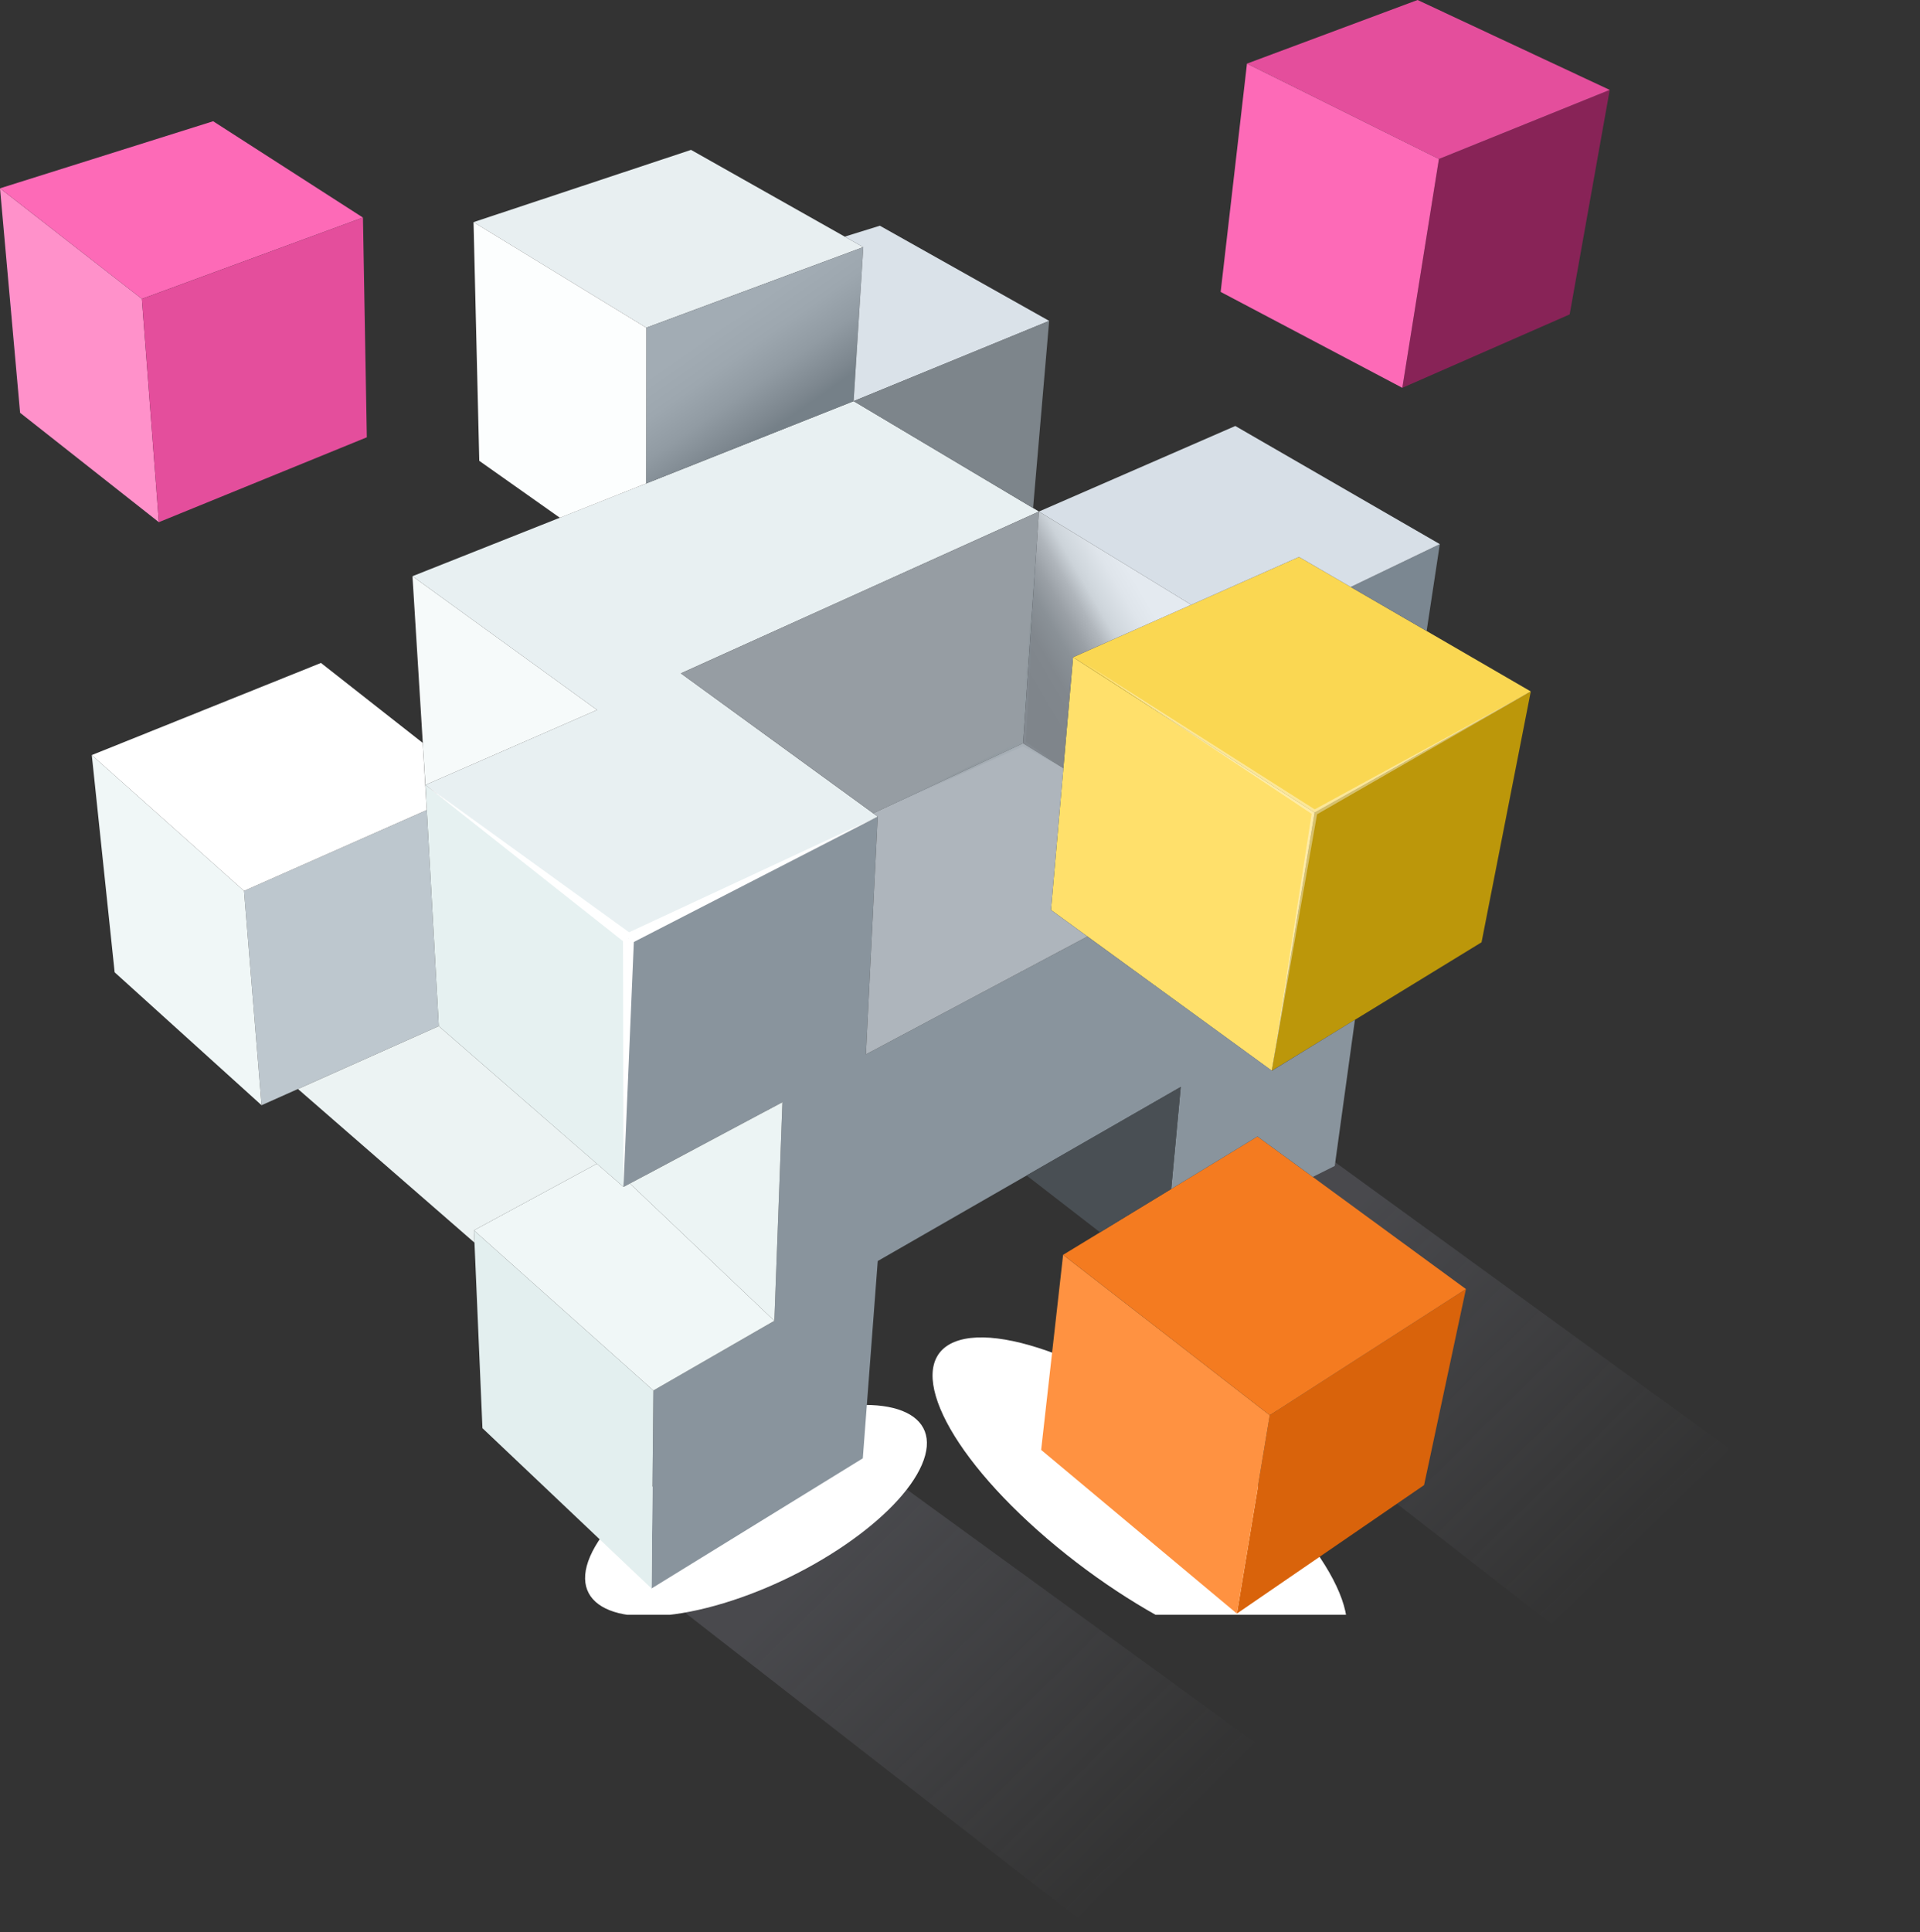 <svg xmlns="http://www.w3.org/2000/svg" width="490" height="493" viewBox="0 0 490 493" fill="none"><rect x="0" y="0" width="490" height="493" fill="#333333" stroke="none"/><path opacity="0.2" fill-rule="evenodd" clip-rule="evenodd" d="M490 405L400 417.5L287 329.605L340 296L490 405Z" fill="url(#paint0_linear_1707_2128)"></path><path opacity="0.2" fill-rule="evenodd" clip-rule="evenodd" d="M369 480L279 492.5L166 404.605L219 371L369 480Z" fill="url(#paint1_linear_1707_2128)"></path><g clip-path="url(#clip0_1707_2128)"><path style="mix-blend-mode:multiply" d="M150.605 397.104C144.823 410.521 159.084 416.155 182.457 409.693C205.849 403.232 229.487 387.139 235.268 373.723C241.05 360.324 226.79 354.672 203.398 361.134C180.007 367.595 156.387 383.688 150.605 397.104Z" fill="url(#paint2_radial_1707_2128)"></path><path style="mix-blend-mode:multiply" d="M244.805 341.96C230.474 346.221 239.499 367.983 264.953 390.59C290.424 413.197 322.664 428.057 336.977 423.814C351.291 419.553 342.283 397.791 316.829 375.184C291.376 352.577 259.136 337.699 244.805 341.96Z" fill="url(#paint3_radial_1707_2128)"></path><path d="M357.882 98.951L400.592 80.217L410.816 22.942L367.224 40.566L357.882 98.951Z" fill="#882357"></path><path d="M318.238 16.233L367.224 40.566L410.816 22.942L361.777 0L318.238 16.233Z" fill="#E44E9C"></path><path d="M311.523 74.477L357.883 98.95L367.225 40.566L318.239 16.233L311.523 74.477Z" fill="#FD6AB7"></path><path d="M315.665 411.701L363.435 378.917L374.117 328.896L324.056 361.081L315.665 411.701Z" fill="#D9630B"></path><path d="M265.71 369.937L315.665 411.701L324.056 361.081L271.315 320.163L265.71 369.937Z" fill="#FF9241"></path><path d="M271.316 320.163L324.057 361.081L374.118 328.896L320.919 289.967L271.316 320.163Z" fill="#F47B20"></path><path d="M324.568 273.188L378.102 240.421L390.67 176.42L335.497 207.32L324.568 273.188Z" fill="#BC970A"></path><path d="M268.213 232.164L324.567 273.188L335.496 207.32L273.854 167.688L268.213 232.164Z" fill="#FFE06B"></path><path d="M273.854 167.687L335.496 207.32L390.668 176.42L331.512 142.105L273.854 167.687Z" fill="#FAD752"></path><path d="M5.129 105.324L40.542 133.231L36.206 76.255L0 48.049L5.129 105.324Z" fill="#FF91CA"></path><path d="M0 48.049L36.206 76.255L92.63 55.514L54.397 30.935L0 48.049Z" fill="#FD6AB7"></path><path d="M345.79 260.194L340.643 297.485L335.038 300.285L320.918 289.967L298.902 303.366L301.335 277.325L224.005 321.747L220.197 372.085L166.276 405.292L166.752 354.778L197.617 336.995L199.679 281.234L159.119 302.838L160.406 239.471L224.005 208.342L220.99 269.015L277.521 238.942L324.62 273.188L345.79 260.194Z" fill="#89949D"></path><path d="M364.087 160.997L367.454 138.83L344.715 149.764L364.087 160.997Z" fill="#7B8791"></path><path d="M66.753 281.991L111.984 261.813L108.917 206.669L62.275 227.304L66.753 281.991Z" fill="#BDC7CE"></path><path d="M29.259 248.08L66.752 281.991L62.275 227.304L23.425 192.654L29.259 248.08Z" fill="#F0F7F7"></path><path d="M111.985 261.814L159.12 302.838L160.407 239.471L108.565 200.278L111.985 261.814Z" fill="#E6F1F1"></path><path d="M160.406 239.47L224.005 208.342L173.768 171.807L265.147 130.519L217.853 102.348L105.269 147.017L152.368 181.139L108.565 200.278L160.406 239.47Z" fill="#E8F0F2"></path><path d="M164.936 83.615L220.32 63.05L176.358 38.242L120.851 56.676L164.936 83.615Z" fill="#E8EFF1"></path><path d="M164.883 123.371L217.852 102.349L220.32 63.05L164.936 83.615L164.883 123.371Z" fill="url(#paint4_linear_1707_2128)"></path><path d="M122.314 117.578L142.884 132.104L164.883 123.371L164.936 83.615L120.851 56.676L122.314 117.578Z" fill="#FCFEFE"></path><path d="M217.853 102.349L267.755 81.872L224.551 57.592L215.579 60.374L220.321 63.05L217.853 102.349Z" fill="#DAE2E9"></path><path d="M217.854 102.349L263.649 129.622L267.756 81.872L217.854 102.349Z" fill="#7D858B"></path><path d="M265.146 130.519L304.014 154.306L331.513 142.105L344.715 149.764L367.454 138.83L315.26 108.687L265.146 130.519Z" fill="#D7DFE7"></path><path d="M222.858 207.496L261.091 189.661L265.146 130.519L173.767 171.807L222.858 207.496Z" fill="#969DA3"></path><path d="M261.092 189.661L271.386 195.999L273.854 167.687L304.014 154.306L265.146 130.519L261.092 189.661Z" fill="url(#paint5_linear_1707_2128)"></path><path d="M222.858 207.496L224.003 208.342L220.989 269.015L277.519 238.942L268.212 232.164L271.385 195.999L261.091 189.661L222.858 207.496Z" fill="#AEB5BC"></path><path d="M280.746 314.423L298.902 303.366L301.335 277.325L261.991 299.915L280.746 314.423Z" fill="#494F54"></path><path d="M108.565 200.278L152.368 181.139L105.269 147.017L108.565 200.278Z" fill="#F6FAFA"></path><path d="M62.275 227.304L108.916 206.669L107.894 189.555L81.912 169.149L23.425 192.654L62.275 227.304Z" fill="white"></path><path d="M123.124 364.391L166.275 405.292L166.751 354.778L120.956 313.912L123.124 364.391Z" fill="#E3EFEF"></path><path d="M197.616 336.995L199.678 281.234L160.758 301.975L197.616 336.995Z" fill="#ECF4F4"></path><path d="M120.956 313.912L166.751 354.778L197.616 336.995L160.758 301.975L159.119 302.837L152.332 296.922L120.956 313.912Z" fill="#F0F7F7"></path><path d="M76.043 277.853L121.098 317.064L120.957 313.912L152.333 296.922L111.985 261.814L76.043 277.853Z" fill="#ECF3F3"></path><path d="M40.54 133.231L93.616 111.575L92.629 55.514L36.204 76.255L40.54 133.231Z" fill="#E44E9C"></path><g opacity="0.4"><path d="M335.883 206.74L276.639 169.078L335.125 207.902L335.883 206.74Z" fill="white"></path><path d="M335.849 207.919L390.669 176.421L335.161 206.704L335.849 207.919Z" fill="white"></path><path d="M334.809 207.197L324.567 273.188L336.184 207.426L334.809 207.197Z" fill="white"></path></g><path d="M161.235 238.361L108.565 200.278L159.561 240.58L161.235 238.361Z" fill="white"></path><path d="M161.023 240.721L224.005 208.342L159.789 238.221L161.023 240.721Z" fill="white"></path><path d="M158.997 239.435L159.12 302.838L161.8 239.488L158.997 239.435Z" fill="white"></path><g style="mix-blend-mode:multiply" opacity="0.2"><path style="mix-blend-mode:multiply" d="M261.78 189.696L265.147 130.519L260.388 189.608L261.78 189.696Z" fill="url(#paint6_radial_1707_2128)"></path><path style="mix-blend-mode:multiply" d="M260.793 189.027L222.859 207.496L261.375 190.295L260.793 189.027Z" fill="url(#paint7_radial_1707_2128)"></path><path style="mix-blend-mode:multiply" d="M260.724 190.242L271.388 195.999L261.464 189.062L260.724 190.242Z" fill="url(#paint8_radial_1707_2128)"></path></g></g><defs><linearGradient id="paint0_linear_1707_2128" x1="335.608" y1="317.903" x2="414.764" y2="398.239" gradientUnits="userSpaceOnUse"><stop stop-color="#9FA1B4"></stop><stop offset="1" stop-color="#9FA1B4" stop-opacity="0"></stop></linearGradient><linearGradient id="paint1_linear_1707_2128" x1="214.608" y1="392.903" x2="293.764" y2="473.239" gradientUnits="userSpaceOnUse"><stop stop-color="#9FA1B4"></stop><stop offset="1" stop-color="#9FA1B4" stop-opacity="0"></stop></linearGradient><radialGradient id="paint2_radial_1707_2128" cx="0" cy="0" r="1" gradientUnits="userSpaceOnUse" gradientTransform="translate(742.314 224.003) rotate(164.567) scale(44.05 20.353)"><stop stop-color="#4E5A64"></stop><stop offset="0.07" stop-color="#656F78"></stop><stop offset="0.23" stop-color="#939BA1"></stop><stop offset="0.39" stop-color="#BABFC2"></stop><stop offset="0.55" stop-color="#D8DBDD"></stop><stop offset="0.71" stop-color="#EDEEEF"></stop><stop offset="0.86" stop-color="#FAFAFB"></stop><stop offset="1" stop-color="white"></stop></radialGradient><radialGradient id="paint3_radial_1707_2128" cx="0" cy="0" r="1" gradientUnits="userSpaceOnUse" gradientTransform="translate(1027.09 1049.17) rotate(-138.393) scale(61.644 23.113)"><stop stop-color="#4E5A64"></stop><stop offset="0.07" stop-color="#656F78"></stop><stop offset="0.23" stop-color="#939BA1"></stop><stop offset="0.39" stop-color="#BABFC2"></stop><stop offset="0.55" stop-color="#D8DBDD"></stop><stop offset="0.71" stop-color="#EDEEEF"></stop><stop offset="0.86" stop-color="#FAFAFB"></stop><stop offset="1" stop-color="white"></stop></radialGradient><linearGradient id="paint4_linear_1707_2128" x1="178.244" y1="72.663" x2="201.74" y2="106.371" gradientUnits="userSpaceOnUse"><stop offset="0.29" stop-color="#A2ACB4"></stop><stop offset="0.5" stop-color="#9DA7AF"></stop><stop offset="0.71" stop-color="#919BA3"></stop><stop offset="0.93" stop-color="#7D878F"></stop><stop offset="1" stop-color="#758088"></stop></linearGradient><linearGradient id="paint5_linear_1707_2128" x1="298.955" y1="145.556" x2="251.46" y2="173.017" gradientUnits="userSpaceOnUse"><stop offset="0.17" stop-color="#E4EAF0"></stop><stop offset="0.25" stop-color="#DFE5EB"></stop><stop offset="0.35" stop-color="#D1D8DE"></stop><stop offset="0.38" stop-color="#CCD3D9"></stop><stop offset="0.45" stop-color="#B0B6BC"></stop><stop offset="0.53" stop-color="#9AA0A6"></stop><stop offset="0.61" stop-color="#8A9197"></stop><stop offset="0.71" stop-color="#81878D"></stop><stop offset="0.84" stop-color="#7F858B"></stop></linearGradient><radialGradient id="paint6_radial_1707_2128" cx="0" cy="0" r="1" gradientUnits="userSpaceOnUse" gradientTransform="translate(267.073 159.774) rotate(180) scale(20.992 20.968)"><stop stop-color="#7A858E"></stop><stop offset="0.4" stop-color="#848F98"></stop><stop offset="1" stop-color="#8F9BA5"></stop></radialGradient><radialGradient id="paint7_radial_1707_2128" cx="0" cy="0" r="1" gradientUnits="userSpaceOnUse" gradientTransform="translate(245.986 198.149) rotate(180) scale(15.259 15.241)"><stop stop-color="#7A858E"></stop><stop offset="0.4" stop-color="#848F98"></stop><stop offset="1" stop-color="#8F9BA5"></stop></radialGradient><radialGradient id="paint8_radial_1707_2128" cx="0" cy="0" r="1" gradientUnits="userSpaceOnUse" gradientTransform="translate(270.186 192.422) rotate(180) scale(4.715 4.71)"><stop stop-color="#7A858E"></stop><stop offset="0.4" stop-color="#848F98"></stop><stop offset="1" stop-color="#8F9BA5"></stop></radialGradient><clipPath id="clip0_1707_2128"><rect width="416" height="412" fill="white"></rect></clipPath></defs></svg>